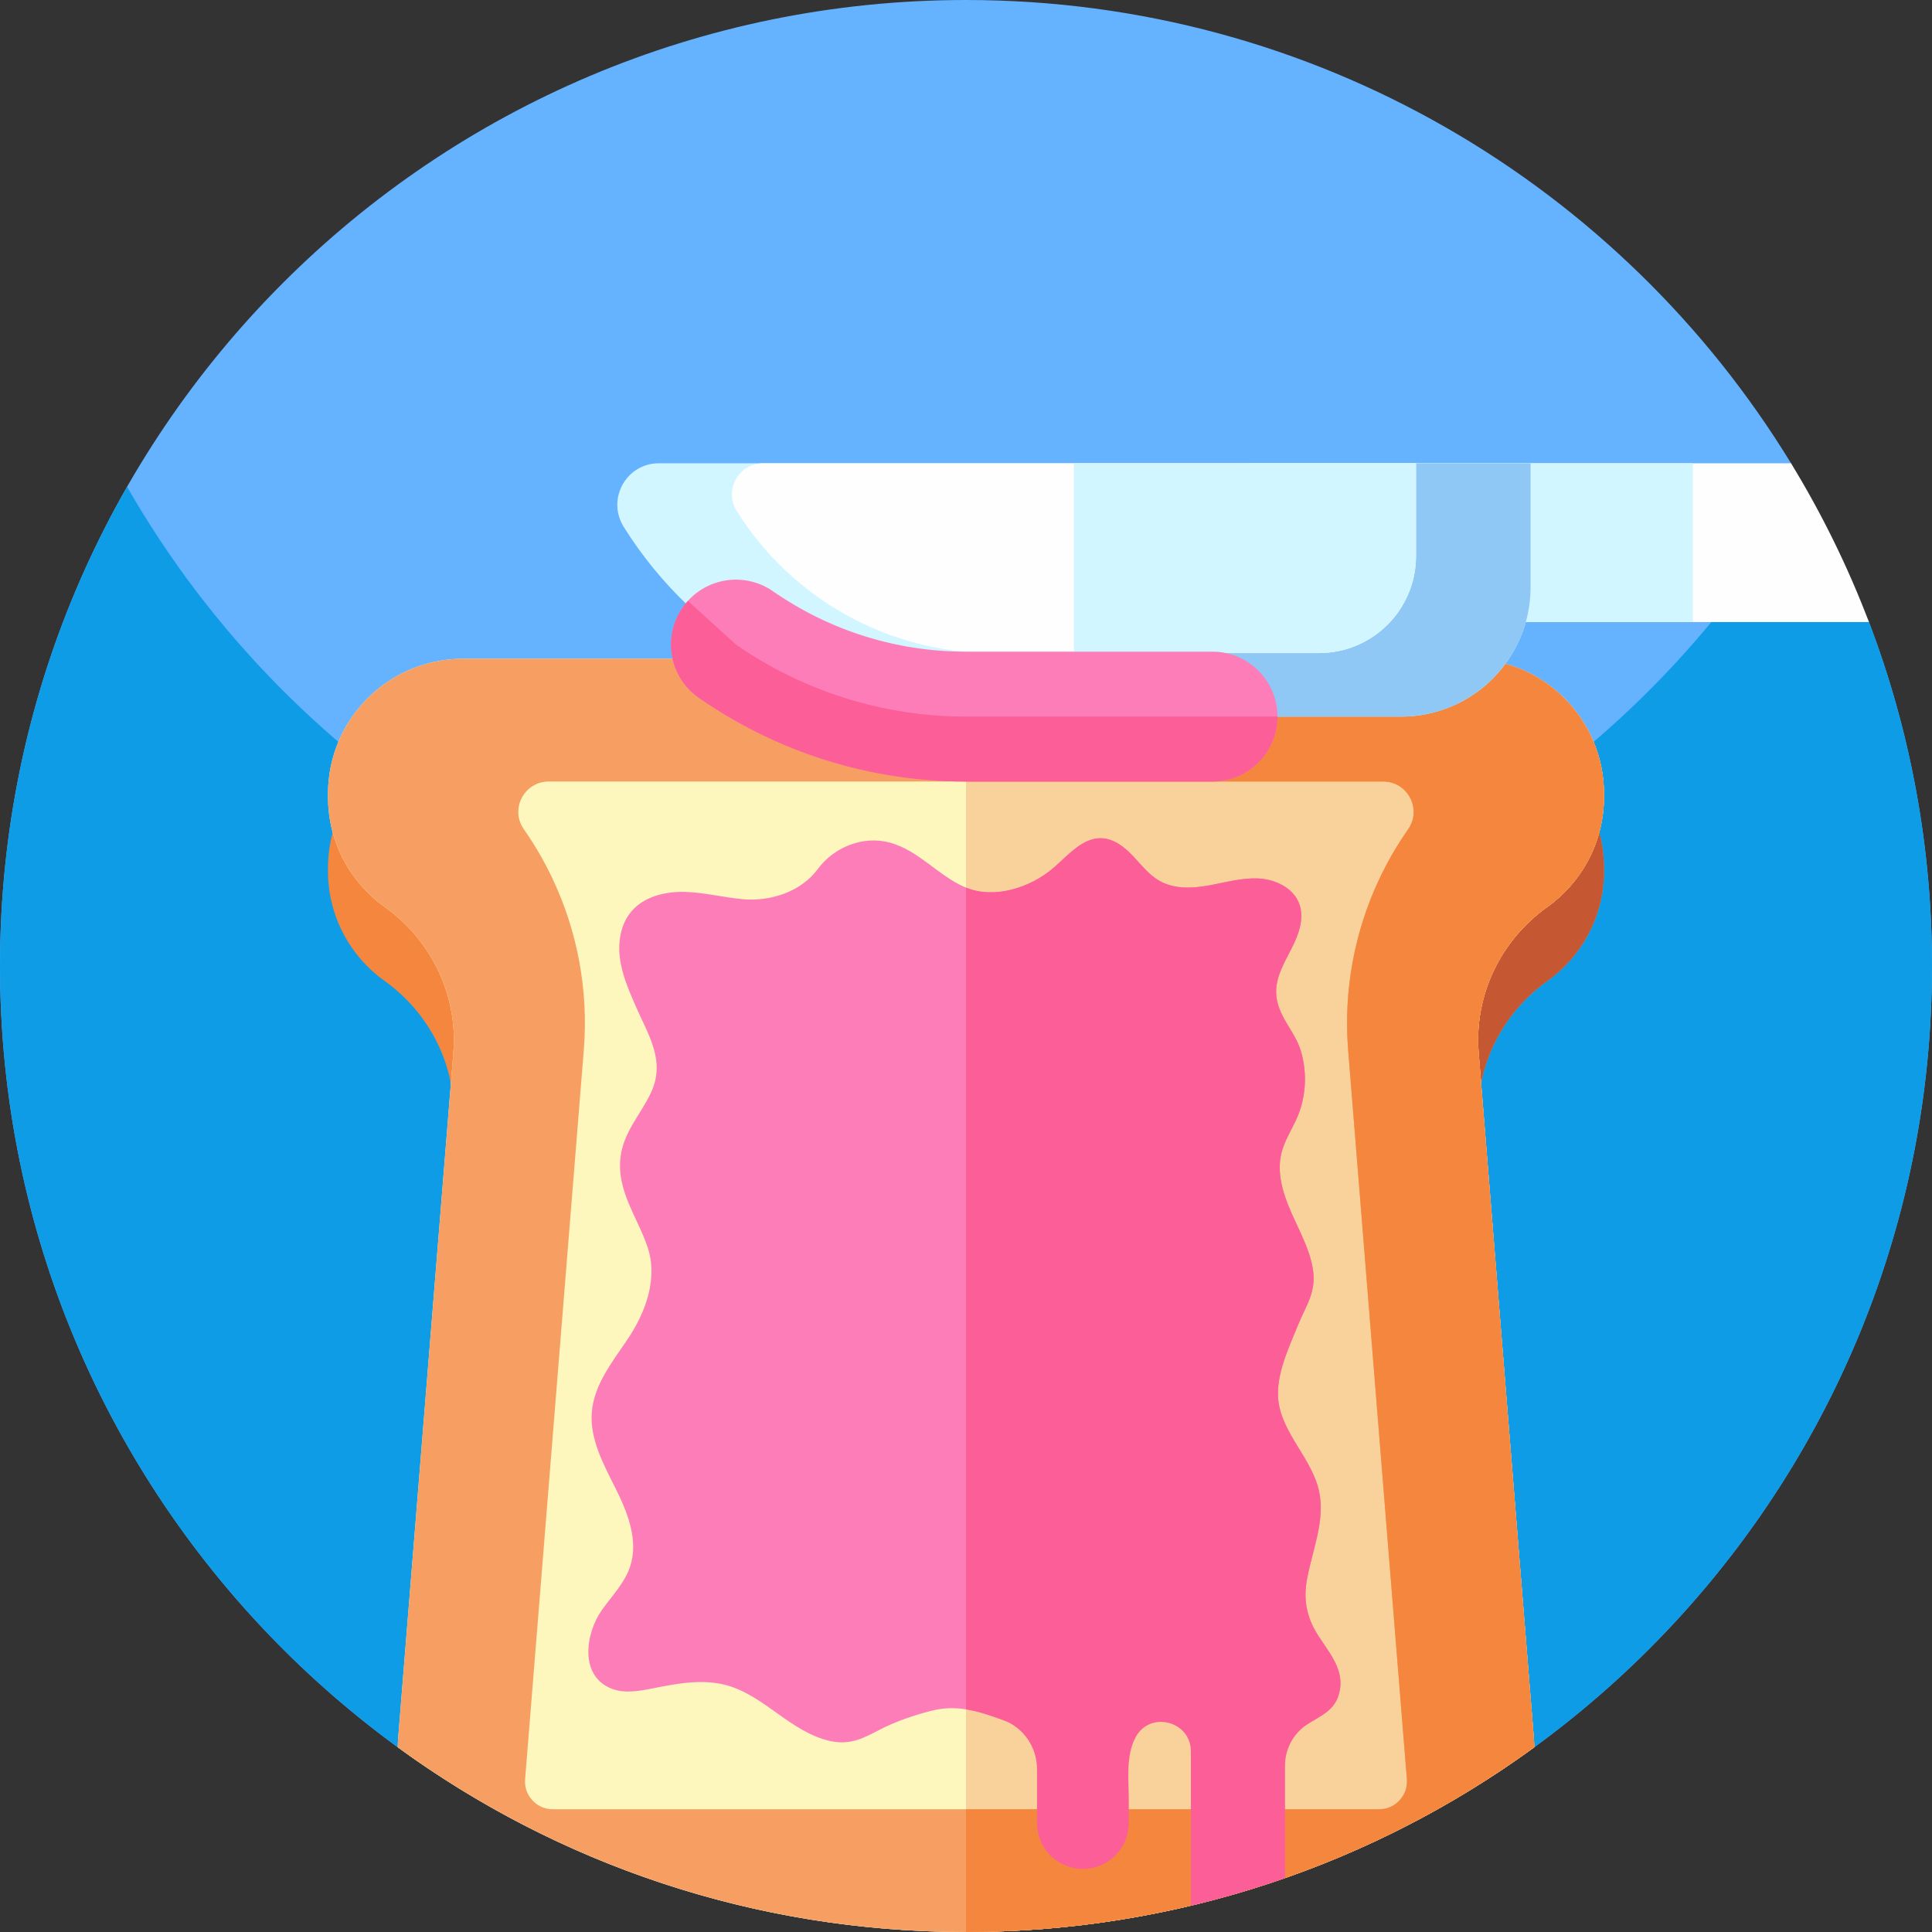 <svg id="Capa_1" enable-background="new 0 0 512 512" height="512" viewBox="0 0 512 512" width="512" xmlns="http://www.w3.org/2000/svg"><rect x="0" y="0" width="512" height="512" fill="#333333" stroke="none"/><path d="m512 256c0 141.38-114.62 256-256 256s-256-114.62-256-256 114.62-256 256-256c92.58 0 173.68 49.15 218.64 122.77l.01.01 20.64 42.07c10.8 28.32 16.71 59.04 16.71 91.15z" fill="#65b2fe"/><path d="m512 256c0 87.11-43.52 164.07-110 210.31-41.41 28.8-91.73 45.69-146 45.69s-104.59-16.89-146-45.69c-66.48-46.24-110-123.2-110-210.31 0-46.22 12.25-89.57 33.68-127 44.12 77.07 127.16 129 222.32 129 94.92 0 177.79-51.67 221.98-128.42l17.31 35.27c10.8 28.32 16.71 59.04 16.71 91.15z" fill="#0e9ce7"/><path d="m425.07 230v.83c0 12.02-5.93 22.66-15.02 29.15-12.41 8.86-19.42 23.44-18.19 38.62l13.32 165.46c-42 30.17-93.52 47.94-149.18 47.94s-107.18-17.77-149.18-47.94l13.32-165.46c1.22-15.18-5.79-29.76-18.19-38.62-9.1-6.49-15.03-17.13-15.03-29.15v-.83c0-19.77 16.03-35.79 35.79-35.79h266.57c19.77 0 35.79 16.02 35.79 35.79z" fill="#f4873d"/><path d="m425.07 230v.83c0 12.02-5.93 22.66-15.02 29.15-12.41 8.86-19.42 23.44-18.19 38.62l13.32 165.46c-42 30.17-93.52 47.94-149.18 47.94v-317.79h133.28c19.77 0 35.79 16.02 35.79 35.79z" fill="#c55733"/><path d="m425.07 210.38v.82c0 12.03-5.93 22.67-15.02 29.16-12.41 8.85-19.42 23.43-18.19 38.62l14.59 181.19c.08.97.13 1.92.15 2.87-42.26 30.79-94.31 48.96-150.6 48.96s-108.34-18.17-150.6-48.96c.02-.95.07-1.9.15-2.87l14.59-181.19c1.22-15.19-5.79-29.77-18.19-38.62-9.1-6.49-15.03-17.13-15.03-29.16v-.82c0-19.77 16.03-35.8 35.79-35.8h266.57c19.77 0 35.79 16.03 35.79 35.8z" fill="#fdf7bd"/><path d="m425.07 210.38v.82c0 12.03-5.93 22.67-15.02 29.16-12.41 8.85-19.42 23.43-18.19 38.62l14.59 181.19c.08.97.13 1.92.15 2.87-42.26 30.79-94.31 48.96-150.6 48.96v-337.42h133.28c19.77 0 35.79 16.03 35.79 35.8z" fill="#f9d19a"/><path d="m389.28 174.58h-266.57c-19.77 0-35.79 16.03-35.79 35.8v.82c0 12.03 5.93 22.67 15.03 29.16 12.4 8.85 19.41 23.43 18.19 38.62l-14.59 181.19c-.08.97-.13 1.92-.15 2.87 42.26 30.79 94.31 48.96 150.6 48.96s108.34-18.17 150.6-48.96c-.02-.95-.07-1.9-.15-2.87l-14.59-181.19c-1.23-15.19 5.78-29.77 18.19-38.62 9.09-6.49 15.02-17.13 15.02-29.16v-.82c0-19.77-16.02-35.8-35.79-35.8zm-16.1 45.17c-2.88 4.12-5.42 8.48-7.58 13.04-6.7 14.14-9.58 29.85-8.33 45.41l15.57 193.3c.21 2.66-.94 4.52-1.94 5.6-.99 1.08-2.74 2.37-5.42 2.37h-218.97c-2.67 0-4.42-1.29-5.42-2.37s-2.15-2.94-1.93-5.6l15.56-193.3c1.25-15.56-1.62-31.27-8.32-45.41-2.16-4.56-4.7-8.92-7.58-13.04-3.73-5.32.1-12.64 6.61-12.64h221.14c6.5 0 10.33 7.32 6.61 12.64z" fill="#f79f63"/><path d="m425.07 210.38v.82c0 12.03-5.93 22.67-15.02 29.16-12.41 8.85-19.42 23.43-18.19 38.62l14.59 181.19c.08.97.13 1.92.15 2.87-42.26 30.79-94.31 48.96-150.6 48.96v-32.53h109.48c2.68 0 4.43-1.29 5.42-2.37 1-1.08 2.15-2.94 1.94-5.6l-15.57-193.3c-1.25-15.56 1.63-31.27 8.33-45.41 2.16-4.56 4.7-8.92 7.58-13.04 3.72-5.32-.11-12.64-6.61-12.64h-110.57v-32.53h133.28c19.77 0 35.79 16.03 35.79 35.8z" fill="#f4873d"/><path d="m355.099 447.725c-.809 4.838-3.85 6.32-7.278 8.391-3.767 1.113-8.016 1.006-11.949.327-12.116-2.077-22.262-5.778-34.11-.327-5.76 2.654-11.497 6.004-17.835 6.225-6.909.238-11.925-4.255-18.067-6.504-.03-.012-.066-.024-.095-.036-3.362-1.214-6.522-2.303-9.765-2.809-2.916-.464-5.903-.446-9.17.381-4.451 1.125-9.408 2.803-13.503 4.921-4.493 2.321-7.891 4.237-13.205 3.118-5.159-1.089-9.646-4.16-13.937-7.224-4.291-3.065-8.664-6.248-13.758-7.617-6.385-1.714-13.139-.387-19.626.899-3.505.69-7.224 1.351-10.569.101-8.837-3.321-7.075-14.788-2.714-20.917 2.642-3.725 5.981-7.099 7.444-11.426 2.315-6.82-.559-14.24-3.779-20.685s-6.939-13.175-6.344-20.358c.595-7.212 5.403-13.246 9.462-19.245 4.749-7.022 8.153-16.097 5.29-24.517-2.708-7.974-8.206-14.865-7.147-23.756.798-6.718 5.344-11.271 8.087-17.144 3.939-8.45-.756-15.246-4.154-23.077-.042-.095-.083-.19-.125-.286-1.702-3.928-3.398-7.921-3.963-12.158-.577-4.344.173-9.057 2.987-12.413 3.338-3.987 8.944-5.356 14.145-5.231 5.207.125 10.301 1.494 15.484 1.94 7.445.649 15.43-2.041 19.846-8.028 4.308-5.838 12.104-8.932 19.203-6.939 7.534 2.113 12.628 8.652 19.667 11.741.125.054.25.107.375.155 7.569 3.094 16.984 0 22.994-5.064 4.029-3.392 7.837-8.295 13.092-8.01 3.231.178 5.981 2.386 8.206 4.737 2.22 2.357 4.243 5.017 7.07 6.594 3.874 2.172 8.635 1.952 13.003 1.166 4.374-.786 8.73-2.071 13.163-1.839 4.439.238 9.146 2.44 10.747 6.588 1.505 3.904-.113 8.284-2.023 12.009-1.91 3.731-4.195 7.546-4.059 11.735.202 6.1 4.927 9.92 6.552 15.383 1.69 5.671 1.416 11.931-.887 17.388-1.369 3.231-3.404 6.207-4.255 9.616-1.286 5.159.327 10.592 2.452 15.466 2.124 4.874 4.796 9.599 5.784 14.823 1.22 6.451-1.72 10.039-3.939 15.526-2.398 5.945-5.742 12.878-5.159 19.436.797 8.956 8.962 15.68 10.836 24.476 1.648 7.718-1.785 15.49-3.207 23.256-1.196 6.54.137 10.545 2.874 14.782.018.03.036.059.054.089.083.125.161.25.25.381.899 1.387 1.904 2.779 2.815 4.213 1.877 2.951 3.353 6.075 2.74 9.747z" fill="#fd7db9"/><path d="m355.1 447.73c-.81 4.83-3.85 6.31-7.28 8.39-.51.31-1.03.63-1.56.98-3.56 2.37-5.72 6.5-5.72 10.78v29.83c-8.13 2.84-16.45 5.29-24.94 7.31v-40.86c0-8.09-10.86-10.89-14.66-3.75-.03.06-.06.12-.09.17-2.55 4.97-1.71 11.14-1.71 16.51v6.03c0 6.71-5.45 12.16-12.16 12.16-3.36 0-6.4-1.36-8.6-3.56s-3.56-5.24-3.56-8.6v-14.26c0-5.78-3.53-11.04-8.96-13.02-.03-.02-.06-.03-.09-.04-3.37-1.21-6.53-2.3-9.77-2.81v-217.76c7.57 3.09 16.98 0 22.99-5.07 4.03-3.39 7.84-8.29 13.1-8.01 3.23.18 5.98 2.39 8.2 4.74 2.22 2.36 4.25 5.02 7.07 6.59 3.88 2.18 8.64 1.96 13 1.17 4.38-.79 8.73-2.07 13.17-1.84 4.44.24 9.14 2.44 10.74 6.59 1.51 3.9-.11 8.28-2.02 12.01s-4.19 7.54-4.06 11.73c.21 6.1 4.93 9.92 6.55 15.39 1.69 5.67 1.42 11.93-.88 17.38-1.37 3.23-3.41 6.21-4.26 9.62-1.28 5.16.33 10.59 2.46 15.47 2.12 4.87 4.79 9.59 5.78 14.82 1.22 6.45-1.72 10.04-3.94 15.53-2.4 5.94-5.74 12.87-5.16 19.43.8 8.96 8.96 15.68 10.84 24.48 1.65 7.71-1.79 15.49-3.21 23.25-.99 5.41-.04 10.17 2.87 14.78.02.03.04.06.06.09.08.13.16.25.25.38.9 1.39 1.9 2.78 2.81 4.22 1.88 2.95 3.35 6.07 2.74 9.75z" fill="#fc5e98"/><path d="m495.29 164.85h-164.76v-42.08h144.11c8.11 13.28 15.04 27.35 20.65 42.08z" fill="#fefefe"/><path d="m330.531 122.775h118.092v42.071h-118.092z" fill="#d1f6ff"/><path d="m405.621 122.775v32.821c0 18.946-15.365 34.31-34.31 34.31h-115.311c-37.311 0-71.418-19.38-90.714-50.295-4.58-7.332.665-16.836 9.307-16.836z" fill="#d1f6ff"/><path d="m405.621 122.775v32.821c0 18.946-15.365 34.31-34.31 34.31h-86.703v-67.131z" fill="#8fc8f5"/><path d="m375.259 122.775v24.586c0 14.197-11.506 25.703-25.703 25.703h-86.376c-27.954 0-53.499-14.518-67.955-37.677-3.429-5.494.496-12.612 6.971-12.612z" fill="#fefefe"/><path d="m375.259 122.775v24.586c0 14.197-11.506 25.703-25.703 25.703h-64.949v-50.289z" fill="#d1f6ff"/><path d="m338.535 189.906c0 9.498-7.699 17.203-17.203 17.203h-65.332c-25.415 0-49.889-7.665-70.781-22.161-7.806-5.415-9.741-16.131-4.326-23.938.434-.626.902-1.213 1.399-1.766 5.719-6.306 15.364-7.541 22.544-2.561 15.099 10.48 32.793 16.019 51.164 16.019h65.332c9.504.001 17.203 7.706 17.203 17.204z" fill="#fd7db9"/><path d="m338.535 189.906c0 9.498-7.699 17.203-17.203 17.203h-65.332c-25.415 0-49.889-7.665-70.781-22.161-7.806-5.415-9.741-16.131-4.326-23.938.434-.626.902-1.213 1.399-1.766l12.736 11.568c17.53 12.166 38.676 19.093 60.972 19.093h82.535z" fill="#fc5e98"/></svg>